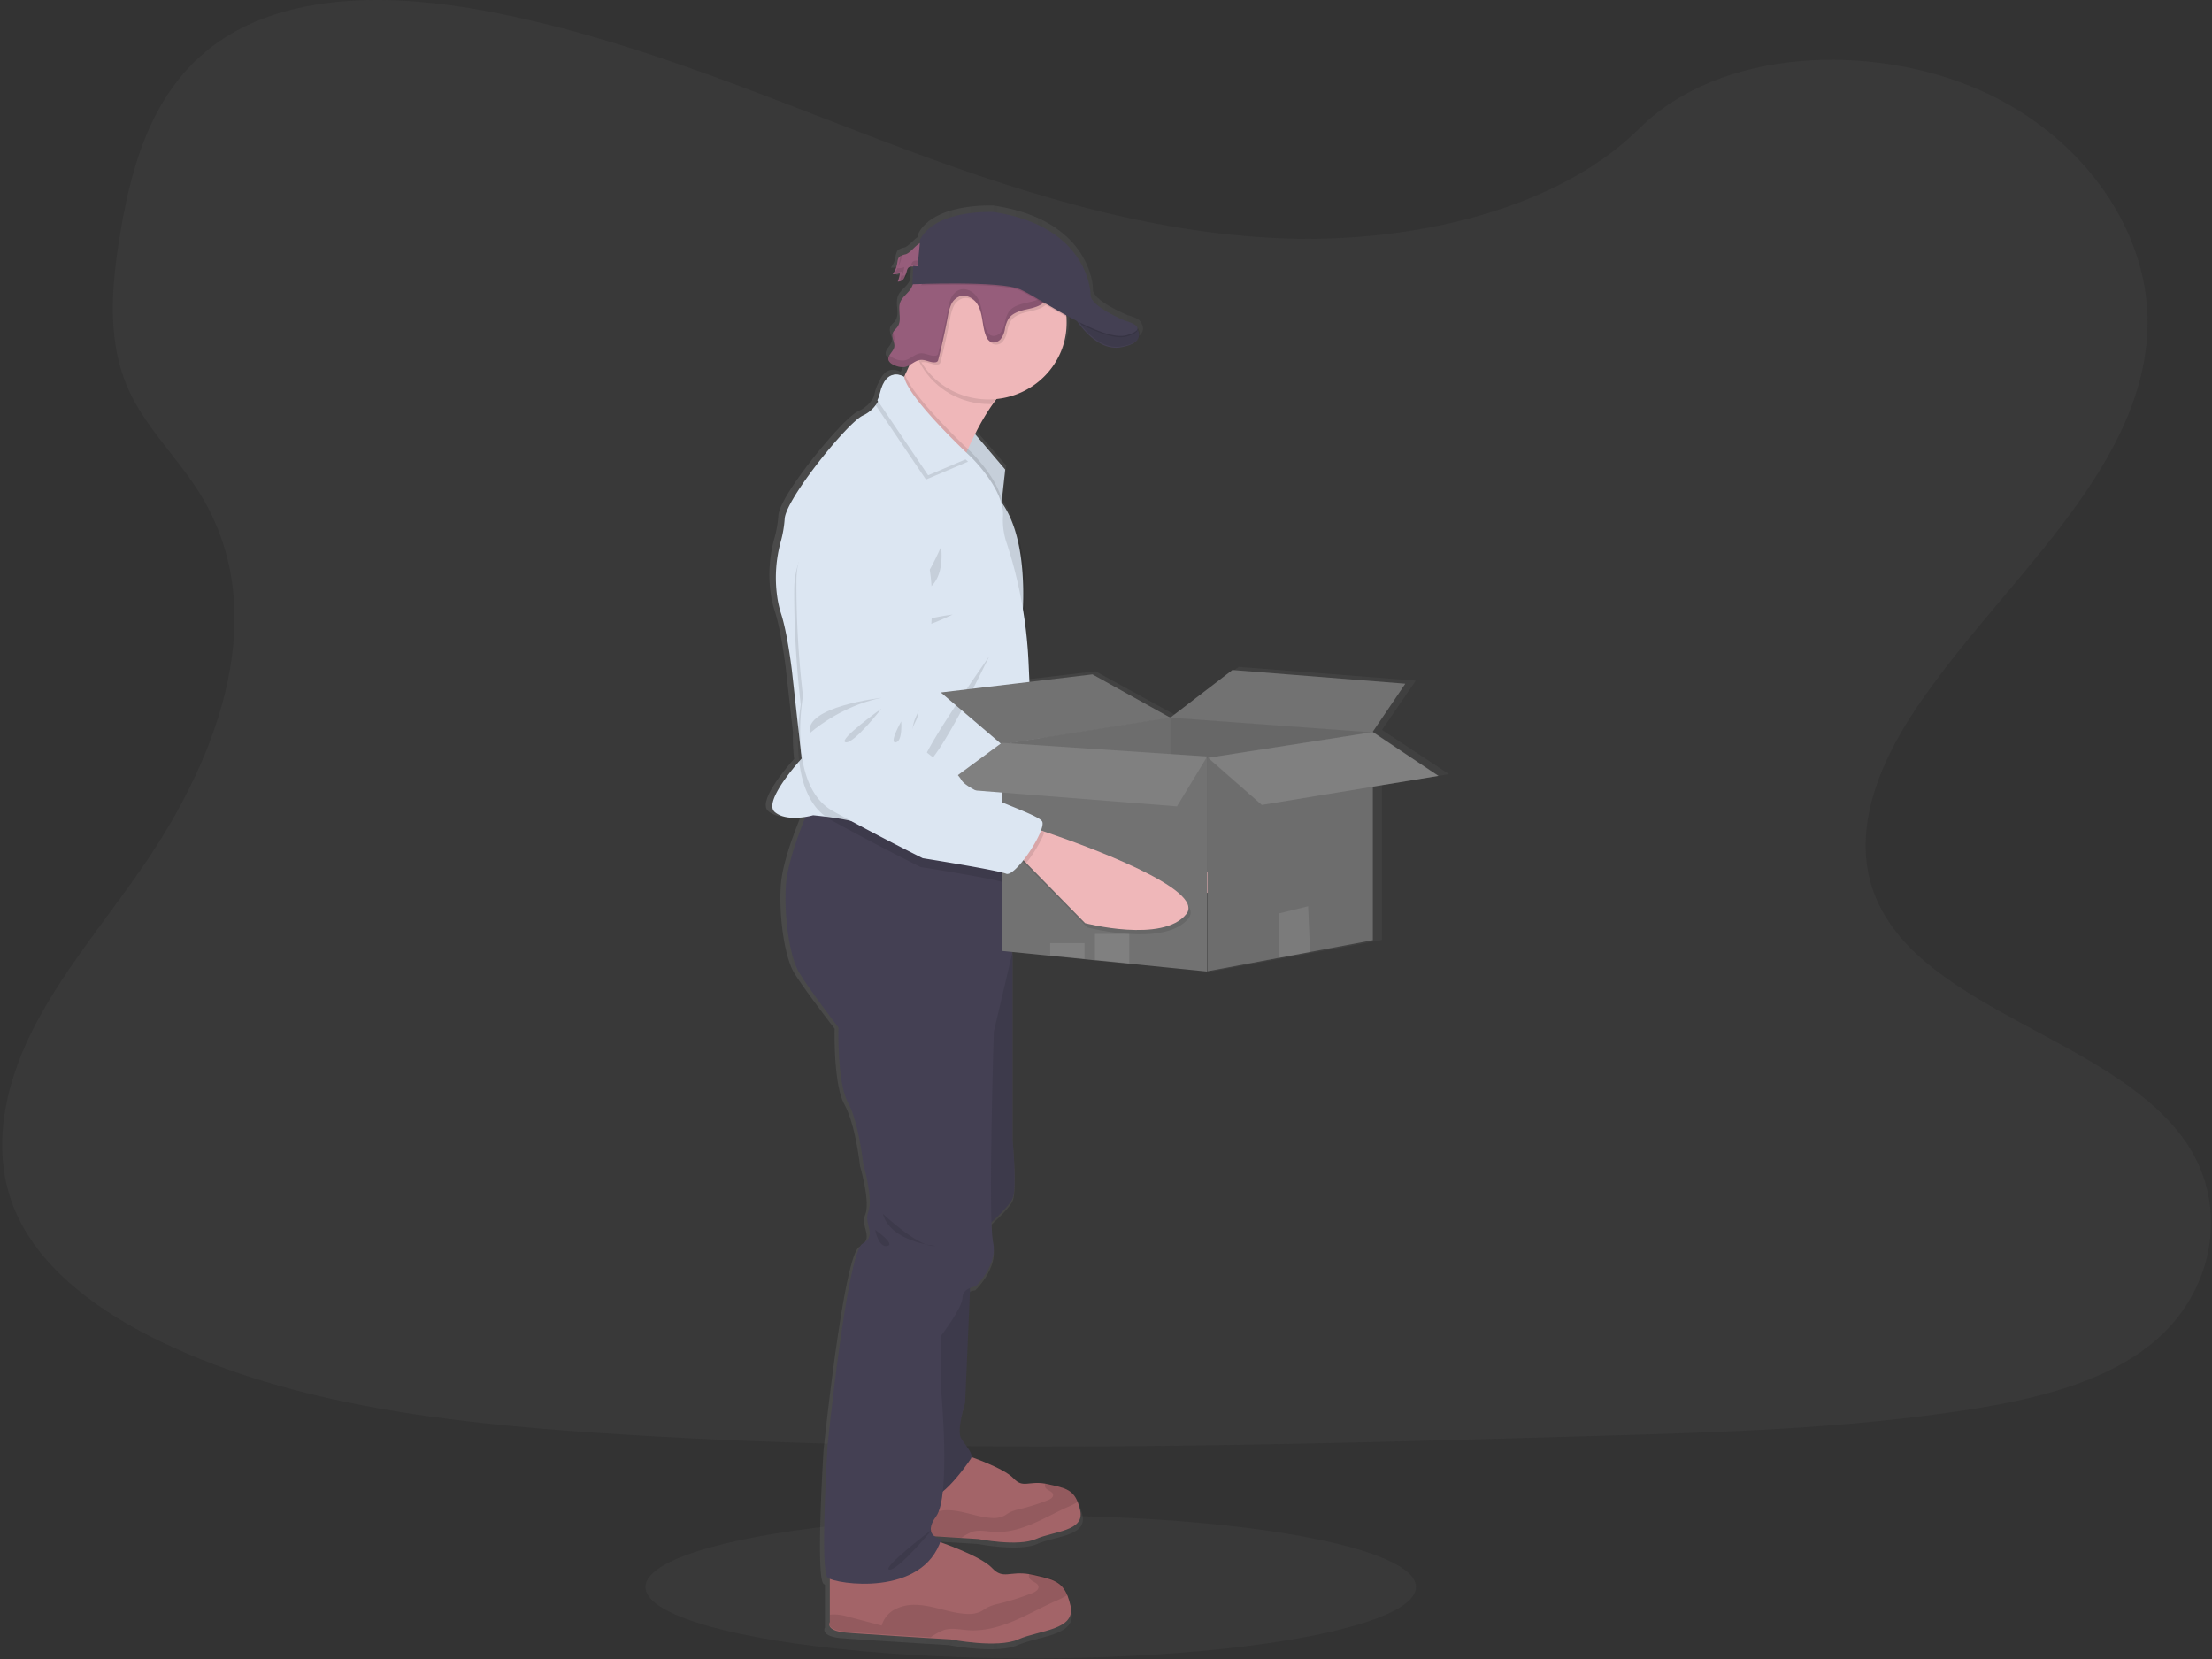<svg height="225" viewBox="0 0 300 225" width="300" xmlns="http://www.w3.org/2000/svg"><rect x="0" y="0" width="300" height="225" fill="#333333" stroke="none"/><linearGradient id="a" x1=".042%" y1="50.012%" y2="50.012%"><stop offset="0" stop-color="gray" stop-opacity=".25"/><stop offset=".54" stop-color="gray" stop-opacity=".12"/><stop offset="1" stop-color="gray" stop-opacity=".1"/></linearGradient><g fill="none"><ellipse cx="139.792" cy="215.234" fill="#727272" opacity=".1" rx="52.255" ry="9.685"/><path d="M174.347 32.342c-19.205-.65-37.495-6.718-54.961-13.355S84.62 5 65.876 1.484C53.818-.778 40.03-1.1 30.317 5.217c-9.35 6.097-12.371 16.592-13.995 26.338-1.222 7.334-1.94 15.053 1.407 21.92 2.326 4.767 6.451 8.773 9.306 13.34 9.931 15.886 2.91 35.477-7.85 50.99-5.044 7.275-10.904 14.225-14.8 21.962-3.896 7.737-5.698 16.633-2.288 24.547 3.377 7.839 11.427 13.715 20.148 17.852 17.712 8.405 38.576 10.809 58.935 12.173 45.053 3.014 90.344 1.71 135.516.4 16.718-.481 33.508-.972 49.953-3.5 9.133-1.406 18.56-3.635 25.193-9.018 8.415-6.831 10.501-18.398 4.86-26.962-9.46-14.371-35.608-17.94-42.228-33.358-3.638-8.49.098-17.942 5.389-25.813 11.347-16.888 30.364-31.703 31.364-51.004.689-13.256-8.454-26.532-22.59-32.806-14.816-6.576-35.365-5.749-46.29 5.136-11.262 11.194-31.042 15.506-48 14.928z" fill="#727272" opacity=".1"/><path d="M196.516 104.988l-9.089-5.995 4.585-6.678-24.006-1.872-8.626 6.526-10.798-5.922-9.006 1.06-.107-2.323a64.178 64.178 0 0 0-.745-7.23 43.39 43.39 0 0 0 .062-2.464c0-3.818-.528-8.878-2.848-12.252l.534-4.697-4.333-5.008a31.901 31.901 0 0 1 2.374-3.908c.149-.209.297-.412.457-.61 5.623-.397 10.06-4.92 10.06-10.451 0-.256 0-.511-.03-.764 0-.101-.02-.206-.033-.308.55.29 1.104.581 1.66.871.103.146.222.29.352.462l.027.032.166.2.054.061c.059.07.121.137.183.206l.042.047a11.596 11.596 0 0 0 .56.572l.223.203.063.055c.19.166.391.325.593.476l.065.047.256.171.083.052c.098.058.199.12.297.174l.035.02c.116.062.235.12.353.175l.06.023c.1.043.2.084.296.122l.092.032c.104.035.205.067.312.096l.065.017c.13.032.261.058.395.079h.015c.125.02.252.032.38.037h.086c.113.006.227.006.34 0h.075c.142-.007.284-.024.424-.049a4.75 4.75 0 0 0 1.87-.656c.144-.095.273-.211.38-.346.593-.76-.06-1.593-.06-1.593-.231-.54-1.733-.92-1.733-.92s-4.748-1.94-4.748-3.485c0-1.544-1.186-9.557-13.439-11.389 0 0-7.97-.438-10.21 3.736l-.048.488c-.659.404-1.205 1.214-1.854 1.452a3.1 3.1 0 0 0-.805.29v-.055a.751.751 0 0 0-.18.23 2.27 2.27 0 0 0-.247.87c-.067.37-.198.727-.389 1.054a2.338 2.338 0 0 1-.178.267l-.05.079a2.21 2.21 0 0 0 1.009-.16c-.05.397-.15.787-.297 1.161a.988.988 0 0 0 .914-.534v-.023l.039-.052c.074-.135.136-.276.184-.421l-.033.034c.06-.188.113-.38.178-.566a.885.885 0 0 1 .145-.29.728.728 0 0 1 .615-.2l-.122 2.517h.053c-.07.183-.158.36-.26.528-.422.668-1.188 1.124-1.47 1.855a2.674 2.674 0 0 0-.136 1.098c0 .218.027.438.044.656v-.018c.042.581.054 1.133-.267 1.6-.22.32-.572.56-.694.923a.882.882 0 0 0-.045.314c.024.318.092.632.202.932a.04.04 0 0 0 0-.018c.074.221.092.457.05.686-.133.58-.854 1.065-.818 1.62a.62.62 0 0 0 .032.214c.14.271.38.48.671.581.457.255.983.368 1.507.325.197-.034.387-.098.564-.188a37.308 37.308 0 0 1-.742 1.576s-1.833-1.199-2.875 1.245a5.353 5.353 0 0 0-.644 1.638 3.81 3.81 0 0 1-.22.673 4.399 4.399 0 0 1-1.982 1.742c-2.124.953-10.706 11.425-10.857 14.136a15.509 15.509 0 0 1-.546 3.13 18.235 18.235 0 0 0-.51 7.4c.105.8.281 1.59.525 2.36.91 2.71 1.519 7.764 1.519 7.764l.985 8.773a24.405 24.405 0 0 0 .16 3.626c-1.006 1.124-5.044 5.807-3.501 7.081 1.187 1.005 3.264.84 4.43.633-.982 2.378-2.528 6.512-2.733 9.352-.297 4.2.507 9.766 1.78 11.903s5.517 7.618 5.517 7.618-.199 7.52 1.317 10.251c1.517 2.732 2.128 8.4 2.128 8.4s1.415 4.784.706 6.543c-.709 1.76 1.315 3.223-.81 4.393s-4.843 27.54-4.843 27.54-1.095 17.283 0 18.162c.06.042.122.078.187.108v5.806s-.76 1.22 2.33 1.466c2.115.166 8.112.54 11.67.758l2.757.168s6.528 1.272 9.412 0c2.885-1.271 7.997-1.242 7.238-4.601a9.401 9.401 0 0 0-.404-1.344c-.834-2.085-2.249-2.323-4.857-2.904a12.48 12.48 0 0 0-.43-.084c-2.748-.467-3.65.784-5.19-.845-1.339-1.408-5.6-2.984-7.051-3.484.036-.104.08-.206.116-.313a2.192 2.192 0 0 1-1.101-.526l3.932.244 2.34.143s5.55 1.082 8.013 0c2.463-1.083 6.795-1.054 6.148-3.908a8.056 8.056 0 0 0-.341-1.144c-.71-1.771-1.914-1.966-4.13-2.456-.128-.026-.247-.052-.366-.073-2.335-.398-3.1.665-4.41-.717-1.12-1.179-4.66-2.5-5.934-2.95 0-.644-.89-1.562-1.45-2.482-.66-1.074.557-4.834.557-4.834l.694-15.599c.265-.115.544-.193.831-.232 0 0 3.14-2.932 2.43-6.056a19.645 19.645 0 0 1-.225-2.854c1.033-.938 2.454-2.323 2.857-3.176.66-1.39 0-8.13 0-8.13v-25.765l5.253.52 4.765.478 1.451.146 4.766.47 10.952 1.083 9.87-1.83 4.27-.789 8.78-1.626v-21.02l9.09-1.468zm-72.288-69.651l-.61-.064c.201.008.415.046.61.064z" fill="url(#a)"/><path d="M175.24 118.809c-2.967 4.154-13.635 1.954-13.635 1.954l-8.267-7.57-1.112-1.024 1.866-3.879s.593.16 1.611.445c5.344 1.518 22.042 6.581 19.537 10.074z" fill="#efb7b9"/><path d="M155.697 108.735c-.365 1.242-1.365 3.103-2.359 4.459l-1.112-1.025 1.866-3.879s.6.16 1.605.445z" fill="#000" opacity=".1"/><path d="M127.438 64.864s-7.62 3.307-7.247 11.427c.27 5.231.852 10.443 1.745 15.608 0 0-1.558 12.22 4.929 15.37a346.65 346.65 0 0 0 12.49 5.74s10.148 1.067 11.41 1.509c1.26.441 5.2-6.306 4.474-7.357-.727-1.051-10.042-3.255-11.229-5.008-1.187-1.754-3.931-2.837-3.931-2.837s-2.834-1.678-3.027-3.193c-.193-1.516.555-2.645.745-3.31s.67-7.084.67-7.084 3.2-22.848-11.03-20.865z" fill="#dce6f2"/><path d="M132.36 91.452s-10.454 1.713-9.442 5.292c0 0 3.795-3.864 9.442-5.292zm.08 1.448s-5.748 4.59-4.623 4.825c1.124.236 4.623-4.825 4.623-4.825zm2.762 1.6s-1.54 3.086-.593 2.877c.946-.209.593-2.877.593-2.877z" fill="#000" opacity=".1"/><path d="M156.09 108.897l-.635-.177c.181-.58.232-1.051.083-1.269-.727-1.05-10.035-3.251-11.22-5.008-1.183-1.756-3.931-2.836-3.931-2.836s-2.834-1.678-3.027-3.194c-.193-1.515.555-2.645.745-3.31.19-.664.67-7.086.67-7.086s3.19-22.846-11.038-20.863c0 0-7.62 3.31-7.25 11.43.27 5.232.854 10.443 1.749 15.608 0 0-1.558 12.22 4.928 15.37 6.487 3.15 12.49 5.74 12.49 5.74s10.145 1.065 11.41 1.509c.477.168 1.34-.7 2.186-1.893l.481.438 8.267 7.566s10.668 2.204 13.635-1.95c2.508-3.496-14.187-8.56-19.543-10.075z" fill="#000" opacity=".1"/><path d="M122.855 34.476c-.29.056-.57.16-.822.31-.297.242-.297.654-.371 1.014-.087.5-.29.975-.594 1.388.338.024.677-.03.988-.16-.05.397-.15.787-.296 1.161a.964.964 0 0 0 .89-.531c.157-.327.281-.668.37-1.019a.837.837 0 0 1 .143-.29c.273-.317.78-.175 1.202-.134a1.989 1.989 0 0 0 1.804-.848c.448-.664.475-2.366-.593-2.546-1.116-.18-1.81 1.324-2.721 1.655z" fill="#965d7b"/><path d="M122.255 34.981c.027-.142.045-.29.077-.433-.282.241-.296.65-.37 1.014a3.14 3.14 0 0 1-.176.612 3.3 3.3 0 0 0 .47-1.193zm.095 2.398a4.73 4.73 0 0 0 .297-1.161 2.166 2.166 0 0 1-.94.16 3.341 3.341 0 0 1-.342.58c.336.026.674-.028.985-.157-.05.398-.149.788-.297 1.162a.967.967 0 0 0 .89-.532c.075-.132.134-.27.179-.415a.897.897 0 0 1-.772.363zm2.605-1.974c-.42-.04-.931-.183-1.204.133a.889.889 0 0 0-.143.29c-.026.076-.05.155-.07.233.281-.218.738-.102 1.12-.064a1.998 1.998 0 0 0 1.805-.848 1.59 1.59 0 0 0 .199-.455c-.413.5-1.052.766-1.707.71z" fill="#000" opacity=".1"/><path d="M131.801 58.355l4.525 5.324-.59 5.374-5.469-8.376z" fill="#dce6f2"/><path d="M136.323 63.68l-.554 5.054-.036.32-4.935-7.56-.53-.817.153-.235 1.377-2.087.306.36z" fill="#000" opacity=".1"/><path d="M138.923 51.082c-1.531.43-2.994 1.905-4.267 3.696a31.387 31.387 0 0 0-2.303 3.873 48.322 48.322 0 0 0-1.092 2.29l-.214.488c-.516 1.194-.804 1.992-.804 1.992s-11.72-8.623-9.866-9.203c.623-.195 1.442-1.501 2.252-3.147l.101-.21a55.046 55.046 0 0 0 1.466-3.344c.917-2.279 1.596-4.259 1.596-4.259s17.804 6.518 13.13 7.824z" fill="#efb7b9"/><path d="M145.697 42.968s2.707 4.79 6.342 4.137 2.139-2.572 2.139-2.572l-8.48-1.565z" fill="#444053"/><path d="M140.493 208.725c-2.398 1.07-7.82 0-7.82 0l-2.284-.14c-2.968-.186-7.935-.5-9.692-.639-2.563-.206-1.934-1.233-1.934-1.233v-6.21l12.439-3.084s4.917 1.646 6.264 3.084c1.279 1.37 2.027.316 4.308.71.113.021.232.044.357.073 2.166.485 3.34.677 4.035 2.433.14.37.252.748.335 1.133.641 2.827-3.614 2.807-6.008 3.873z" fill="#a36468"/><path d="M146.166 203.699a9.378 9.378 0 0 1-1.4.703c-1.632.728-3.184 1.617-4.834 2.305s-3.428 1.178-5.214 1.048c-.935-.067-1.89-.29-2.783-.03a6.47 6.47 0 0 0-1.546.84c-2.968-.186-7.935-.5-9.692-.639-2.563-.206-1.934-1.234-1.934-1.234v-.726c.092 0 .195-.026.314-.034.614-.01 1.226.08 1.81.264 1.288.342 2.57.68 3.858 1.016.214-.79.75-1.46 1.483-1.852a4.816 4.816 0 0 1 2.392-.537c1.997.026 3.887.952 5.881 1.045a3.304 3.304 0 0 0 1.63-.267c.273-.134.513-.328.78-.476a5.784 5.784 0 0 1 1.344-.445 30.072 30.072 0 0 0 3.843-1.213c.356-.137.771-.383.724-.755-.062-.494-.855-.552-1.062-1.005a.57.57 0 0 1 .023-.513c.113.02.232.043.356.072 2.158.485 3.333.677 4.027 2.433z" fill="#000" opacity=".1"/><path d="M138.107 222.338c-2.819 1.26-9.198 0-9.198 0l-2.686-.154c-3.478-.218-9.335-.58-11.403-.752-3.018-.244-2.276-1.452-2.276-1.452v-7.319l14.638-3.629s5.786 1.937 7.37 3.63c1.505 1.61 2.374.37 5.072.835.133.024.273.053.418.085 2.55.58 3.932.798 4.748 2.865.165.434.297.88.395 1.333.735 3.327-4.259 3.3-7.078 4.558z" fill="#a36468"/><path d="M144.784 216.322a11.14 11.14 0 0 1-1.647.828c-1.92.856-3.748 1.901-5.688 2.711-1.941.81-4.033 1.385-6.137 1.234-1.098-.078-2.222-.348-3.264-.035a7.615 7.615 0 0 0-1.825.999c-3.478-.218-9.335-.58-11.403-.752-3.018-.244-2.276-1.452-2.276-1.452v-.853c.122-.02.246-.033.37-.04a6.643 6.643 0 0 1 2.131.31l4.537 1.196a3.527 3.527 0 0 1 1.76-2.18 5.637 5.637 0 0 1 2.816-.633c2.35.032 4.573 1.12 6.92 1.23a3.912 3.912 0 0 0 1.91-.31c.324-.16.594-.389.92-.56a6.552 6.552 0 0 1 1.582-.523 36.078 36.078 0 0 0 4.499-1.428c.418-.163.908-.453.851-.889-.074-.58-1.006-.65-1.252-1.184a.686.686 0 0 1 .03-.604c.133.023.273.052.418.084 2.55.558 3.932.784 4.748 2.851z" fill="#000" opacity=".1"/><path d="M131.682 172.028l-.792 18.24s-1.187 3.726-.543 4.791c.644 1.066 1.73 2.128 1.335 2.758-.394.63-5.142 7.441-6.676 4.828s-3.048-13.935-3.048-13.935l1.416-13.985zm3.437-45.447l2.201 2.88v25.049s.644 6.677 0 8.056c-.643 1.38-3.908 4.137-3.908 4.137l-2.744-13.79.593-14.589z" fill="#444053"/><path d="M131.682 172.028l-.792 18.24s-1.187 3.726-.543 4.791c.644 1.066 1.73 2.128 1.335 2.758-.394.63-5.142 7.441-6.676 4.828s-3.048-13.935-3.048-13.935l1.416-13.985zm3.437-45.447l2.201 2.88v25.049s.644 6.677 0 8.056c-.643 1.38-3.908 4.137-3.908 4.137l-2.744-13.79.593-14.589z" fill="#000" opacity=".1"/><path d="M137.255 115.839v13.55l-2.472 10.546s-.792 25.453-.1 28.548c.69 3.095-2.374 6-2.374 6s-1.78.195-1.78 1.548-2.968 5.226-2.968 5.226l.098 7.548s1.288 14.13-.692 16.84c-1.979 2.708.692 3.097.692 3.097-2.472 7.934-14.341 6.097-15.413 5.226-1.07-.871 0-18 0-18s2.653-26.13 4.73-27.29c2.077-1.162.101-2.613.793-4.355.69-1.742-.692-6.483-.692-6.483s-.593-5.615-2.077-8.324-1.288-10.161-1.288-10.161-4.154-5.42-5.389-7.549c-1.234-2.128-2.03-7.644-1.732-11.807.201-2.813 1.712-6.91 2.67-9.267.46-1.13.792-1.861.792-1.861l.282.073 16.208 4.151z" fill="#444053"/><path d="M138.766 51.103c-1.532.43-2.994 1.904-4.267 3.695h-.333c-3.798.003-7.307-1.983-9.199-5.205-.388-.656-.7-1.352-.931-2.076.917-2.279 1.596-4.259 1.596-4.259s17.807 6.538 13.134 7.845z" fill="#000" opacity=".1"/><path d="M144.659 43.774c.007 4.353-2.763 8.248-6.938 9.755-4.174 1.506-8.866.303-11.75-3.012-2.883-3.315-3.346-8.039-1.158-11.83.322-.562.697-1.092 1.122-1.585.7-.815 1.522-1.522 2.439-2.096a10.81 10.81 0 0 1 10.457-.512c3.334 1.641 5.542 4.877 5.813 8.52.006.255.015.507.015.76z" fill="#efb7b9"/><path d="M136.018 68.615l-.036.32-4.935-7.55c-.516 1.194-.804 1.992-.804 1.992s-11.72-8.634-9.866-9.214c.623-.195 1.442-1.501 2.252-3.148l.101-.209c.86 2.509 5.86 7.523 7.94 9.532.241.232.44.424.594.563l.318.29.166.163c.756.763 3.95 4.131 4.27 7.26z" fill="#000" opacity=".1"/><path d="M139.698 94.311l-.54 17.004-.095 3.029s-6.397-.581-12.368-1.22c-4.807-.514-9.338-1.068-10.035-1.393-.89-.41-2.799-.726-4.303-.926-1.163-.154-2.077-.236-2.077-.236s-.341.1-.867.192c-1.145.203-3.157.369-4.329-.627-1.499-1.275 2.44-5.905 3.421-7.017l.217-.241-.371-3.353-.964-8.696s-.594-5.008-1.484-7.693a13.926 13.926 0 0 1-.513-2.337 18.329 18.329 0 0 1 .498-7.334c.282-1.015.461-2.054.534-3.103.149-2.686 8.531-13.065 10.609-14.008a4.358 4.358 0 0 0 2.124-2.073 3.88 3.88 0 0 0 .324-.903c.89-3.774 3.142-2.276 3.142-2.276.543 2.952 8.95 10.768 8.95 10.768l.166.162c.834.836 4.549 4.762 4.285 8.112a9.638 9.638 0 0 0 .56 3.67 60.849 60.849 0 0 1 2.923 16.258z" fill="#dce6f2"/><path d="M127.635 74.134s-2.077 4.935-3.635 5.734c-1.558.798 4.377 1.684 3.635-5.734zm1.558 9.218s-4.748.58-4.748 1.451 4.748-1.451 4.748-1.451zm4.97 5.66s-6.899 14.372-8.828 14.807c-1.928.436 8.828-14.806 8.828-14.806zm-2.875-26.401l-5.706 2.427-6.888-10.179a3.88 3.88 0 0 0 .324-.903c.89-3.774 3.142-2.276 3.142-2.276.543 2.953 8.95 10.768 8.95 10.768z" fill="#000" opacity=".1"/><path d="M131.585 62.03l-5.707 2.427-6.887-10.178c.145-.287.253-.59.324-.903.89-3.774 3.142-2.276 3.142-2.276.543 2.952 8.95 10.768 8.95 10.768z" fill="#dce6f2"/><path d="M138.947 114.454s-6.397-.58-12.367-1.22l10.712 2.744v3.194c-.47.415-.876.63-1.14.52-1.234-.509-11.308-2.106-11.308-2.106s-5.852-2.903-12.167-6.387a4.893 4.893 0 0 1-.445-.273 6.94 6.94 0 0 1-1.87-1.831c-1.165-1.652-1.735-3.775-1.981-5.856a24.78 24.78 0 0 1-.155-3.594 28.97 28.97 0 0 1 .38-4.062c-.61-5.204-.908-10.44-.89-15.678.074-8.129 7.864-11.032 7.864-11.032 14.317-1.234 9.878 21.412 9.878 21.412s-.828 6.387-1.054 7.04c-.225.653-1.035 1.742-.925 3.266s2.845 3.347 2.845 3.347 2.671 1.226 3.772 3.04c.801 1.338 6.006 3.153 8.946 4.448zm4.796-76.936a3.23 3.23 0 0 1-.297 1.388 8.507 8.507 0 0 1-.528 1.034 4.782 4.782 0 0 1-1.3 1.579c-.685.48-1.552.613-2.374.807-.822.195-1.676.505-2.145 1.19-.254.44-.424.923-.502 1.423s-.282.972-.593 1.376a1.18 1.18 0 0 1-1.389.325 1.378 1.378 0 0 1-.537-.676c-.338-.746-.424-1.574-.56-2.378-.137-.804-.33-1.631-.835-2.279-.504-.647-1.397-1.074-2.19-.822a2.09 2.09 0 0 0-1.186 1.127 6.348 6.348 0 0 0-.449 1.603 89.852 89.852 0 0 1-1.302 5.876.534.534 0 0 1-.098.22.432.432 0 0 1-.297.122c-.665.087-1.303-.368-1.973-.32-.07.005-.138.016-.205.033a10.195 10.195 0 0 1 1.071-11.845l.054-.015a3.21 3.21 0 0 0 1.187-.731c.428-.42.825-.87 1.187-1.345l.237-.29a13.414 13.414 0 0 1 2.315-2.151 2.39 2.39 0 0 1 .789-.418 2.39 2.39 0 0 1 .748-.024c1.024.12 2.058.159 3.089.114.718-.11 1.442-.183 2.169-.215 1.878.052 3.48 1.35 4.667 2.772.638.73 1.208 1.568 1.247 2.52z" fill="#000" opacity=".1"/><path d="M123.536 39.144c-.412.662-1.157 1.112-1.436 1.838-.41 1.054.282 2.366-.353 3.307-.21.316-.558.551-.676.914-.202.613.35 1.266.207 1.896-.142.63-.99 1.161-.765 1.777.133.268.367.476.653.58.45.253.967.365 1.483.323.81-.13 1.413-.909 2.235-.967.667-.047 1.305.406 1.97.322a.45.45 0 0 0 .297-.125.497.497 0 0 0 .098-.22 93.312 93.312 0 0 0 1.305-5.876c.076-.551.226-1.09.445-1.603a2.107 2.107 0 0 1 1.187-1.126c.793-.25 1.683.174 2.19.821.508.648.7 1.475.837 2.28.137.803.223 1.63.558 2.377.102.277.29.515.54.68.445.252 1.044.052 1.386-.326.312-.404.516-.878.593-1.379.078-.5.248-.98.502-1.42.469-.685 1.326-.995 2.145-1.19.82-.194 1.683-.33 2.374-.81a4.8 4.8 0 0 0 1.3-1.576c.439-.75.848-1.562.813-2.425-.039-.94-.609-1.78-1.217-2.51-1.187-1.423-2.792-2.721-4.67-2.77a19 19 0 0 0-2.17.214 18.974 18.974 0 0 1-3.089-.116 2.48 2.48 0 0 0-.747.026 2.253 2.253 0 0 0-.787.418 13.421 13.421 0 0 0-2.317 2.149c-.44.571-.919 1.114-1.43 1.626a3.23 3.23 0 0 1-1.188.734c-.296.081-.593.023-.875.113-.875.27-.991 1.388-1.398 2.044z" fill="#965d7b"/><path d="M152.126 46.98c-2.373.427-4.34-1.452-5.43-2.822a11.377 11.377 0 0 1-.91-1.312l8.148 1.504.329.06s1.498 1.92-2.137 2.57zm-30.833-.77a2.371 2.371 0 0 0-.173-1.114c0 .029-.026.058-.035.087-.128.389.044.792.154 1.196a.857.857 0 0 0 .054-.168zm.706-4.752a6.3 6.3 0 0 0 .024 1.205 6.33 6.33 0 0 0-.024-1.205zm20.608-2.714a4.782 4.782 0 0 1-1.3 1.579c-.685.479-1.549.612-2.373.807-.825.195-1.677.505-2.146 1.19-.254.441-.423.923-.501 1.423s-.282.975-.594 1.379c-.341.377-.94.58-1.386.325a1.393 1.393 0 0 1-.54-.68c-.335-.745-.424-1.57-.558-2.377-.133-.807-.332-1.632-.836-2.279-.505-.647-1.398-1.074-2.19-.822a2.1 2.1 0 0 0-1.187 1.127 6.222 6.222 0 0 0-.445 1.602 90.61 90.61 0 0 1-1.306 5.877.497.497 0 0 1-.098.22.45.45 0 0 1-.297.125c-.664.084-1.302-.369-1.97-.322-.822.058-1.424.836-2.234.964a2.553 2.553 0 0 1-1.484-.323 1.588 1.588 0 0 1-.543-.377.77.77 0 0 0-.11.676c.13.27.366.48.653.581.449.255.967.368 1.484.322.81-.127 1.412-.906 2.234-.964.668-.046 1.306.407 1.97.323a.45.45 0 0 0 .297-.125.497.497 0 0 0 .098-.22c.5-1.945.936-3.905 1.306-5.877.076-.55.225-1.09.445-1.603a2.098 2.098 0 0 1 1.187-1.126c.792-.253 1.682.174 2.19.822.507.647.7 1.474.836 2.279.137.804.223 1.631.558 2.377.102.277.291.515.54.68.446.252 1.045.052 1.386-.325.312-.405.516-.879.594-1.38.078-.5.247-.981.501-1.422.469-.685 1.327-.993 2.146-1.19.819-.198 1.682-.328 2.373-.807a4.782 4.782 0 0 0 1.3-1.58c.44-.746.849-1.559.813-2.421a3.053 3.053 0 0 0-.035-.331 5.636 5.636 0 0 1-.778 1.873z" fill="#000" opacity=".1"/><path d="M143.43 38.706a10.095 10.095 0 0 1 1.32 4.31c-2.643-1.45-5.13-3.045-6.385-3.6-2.187-.966-10.365-.82-13.44-.73.322-.563.698-1.094 1.122-1.586a10.669 10.669 0 0 1 2.449-2.096c2.462-1.53 5.46-2 8.287-1.3 2.828.699 5.237 2.506 6.662 4.996zm9.436 6.918c-1.427.43-3.756-.4-6.172-1.591a11.377 11.377 0 0 1-.91-1.312l8.148 1.504c.54.36.676.873-1.066 1.399z" fill="#000" opacity=".1"/><path d="M134.783 28.755s-7.789-.435-9.979 3.702l-.353 3.666-.593-.063-.12 2.493s11.906-.508 14.615.688c2.71 1.197 11.128 7.224 14.502 6.208 3.373-1.017-.297-1.96-.297-1.96s-4.644-1.925-4.644-3.435-1.151-9.484-13.13-11.299z" fill="#444053"/><path d="M119.733 164.613s4.97 4.718 7.122 4.355c0 0-6.083-.508-7.122-4.355zm-1.039 2.186s.445 2.427 1.632 2.19c1.187-.239-1.632-2.19-1.632-2.19zm7.79 40.564s-7.057 5.37-5.867 5.516c1.19.145 5.867-5.516 5.867-5.516z" fill="#000" opacity=".1"/><path d="M135.905 100.896l22.849-3.638v21.165l-21.71-1.112z" fill="#727272"/><path d="M135.905 100.896l22.849-3.638v21.165l-21.71-1.112z" fill="#000" opacity=".05"/><path d="M158.754 97.258l27.4 2.006-1.516 18.418-25.884.74z" fill="#727272"/><path d="M158.754 97.258l27.4 2.006-1.516 18.418-25.884.74z" fill="#000" opacity=".1"/><path d="M167.142 90.871l-8.424 6.46 27.4 2.006 4.478-6.61zm-39.546 3.043l20.57-2.45 10.552 5.867-22.849 3.637zm36.131 8.912v28.937l-10.703-1.074-4.656-.465-1.418-.145-4.653-.467-6.428-.645v-27.999l22.846 1.522z" fill="#727272"/><path d="M186.19 99.29v28.22l-8.579 1.611-4.172.784-9.64 1.811V102.78z" fill="#727272"/><path d="M186.19 99.29v28.22l-8.579 1.611-4.172.784-9.64 1.811V102.78z" fill="#000" opacity=".05"/><path d="M127.596 106.833l8.273-6.091 27.858 1.858-4.1 6.759z" fill="#727272"/><path d="M127.596 106.833l8.273-6.091 27.858 1.858-4.1 6.759z" fill="#fff" opacity=".1"/><path d="M186.19 99.29l-22.392 3.49 7.288 6.387 23.985-3.937z" fill="#727272"/><path d="M186.255 99.29l-22.391 3.49 7.287 6.387 23.985-3.937-8.88-5.94zm-8.578 29.831l-4.173.784v-6.03l3.908-.964zm-24.517-2.468v3.99l-4.656-.465v-3.525zm-6.074 1.257v2.123l-4.653-.468v-1.655z" fill="#fff" opacity=".1"/><path d="M161.19 124.548c-3.19 3.992-13.724 1.234-13.724 1.234l-7.828-7.99-1.062-1.082 2.077-3.775s.593.192 1.584.529c5.247 1.794 21.638 7.725 18.953 11.084z" fill="#000" opacity=".1"/><path d="M160.893 123.968c-3.19 3.992-13.724 1.234-13.724 1.234l-7.828-7.99-1.062-1.083 2.077-3.774s.594.191 1.585.528c5.246 1.794 21.638 7.726 18.952 11.085z" fill="#efb7b9"/><path d="M141.644 112.883c-.433 1.22-1.534 3.025-2.6 4.329l-1.062-1.083 2.077-3.774s.597.191 1.585.528z" fill="#000" opacity=".1"/><path d="M115.876 67.695s-7.79 2.903-7.863 11.032c-.018 5.238.28 10.473.89 15.677 0 0-2.226 12.121 4.08 15.605a346.45 346.45 0 0 0 12.166 6.387s10.074 1.597 11.312 2.105c1.237.508 5.537-6.024 4.87-7.113-.668-1.088-9.84-3.774-10.93-5.588-1.089-1.815-3.771-3.037-3.771-3.037s-2.736-1.826-2.846-3.35c-.11-1.525.698-2.613.926-3.267.229-.653 1.056-7.04 1.056-7.04s4.428-22.66-9.89-21.411z" fill="#dce6f2"/><path d="M119.555 94.645s-10.534 1.161-9.718 4.79c0 0 4.003-3.66 9.718-4.79zm0 1.452s-5.979 4.282-4.88 4.572c1.097.29 4.88-4.572 4.88-4.572zm2.671 1.742s-1.706 3.002-.742 2.845c.965-.157.742-2.845.742-2.845z" fill="#000" opacity=".1"/></g></svg>